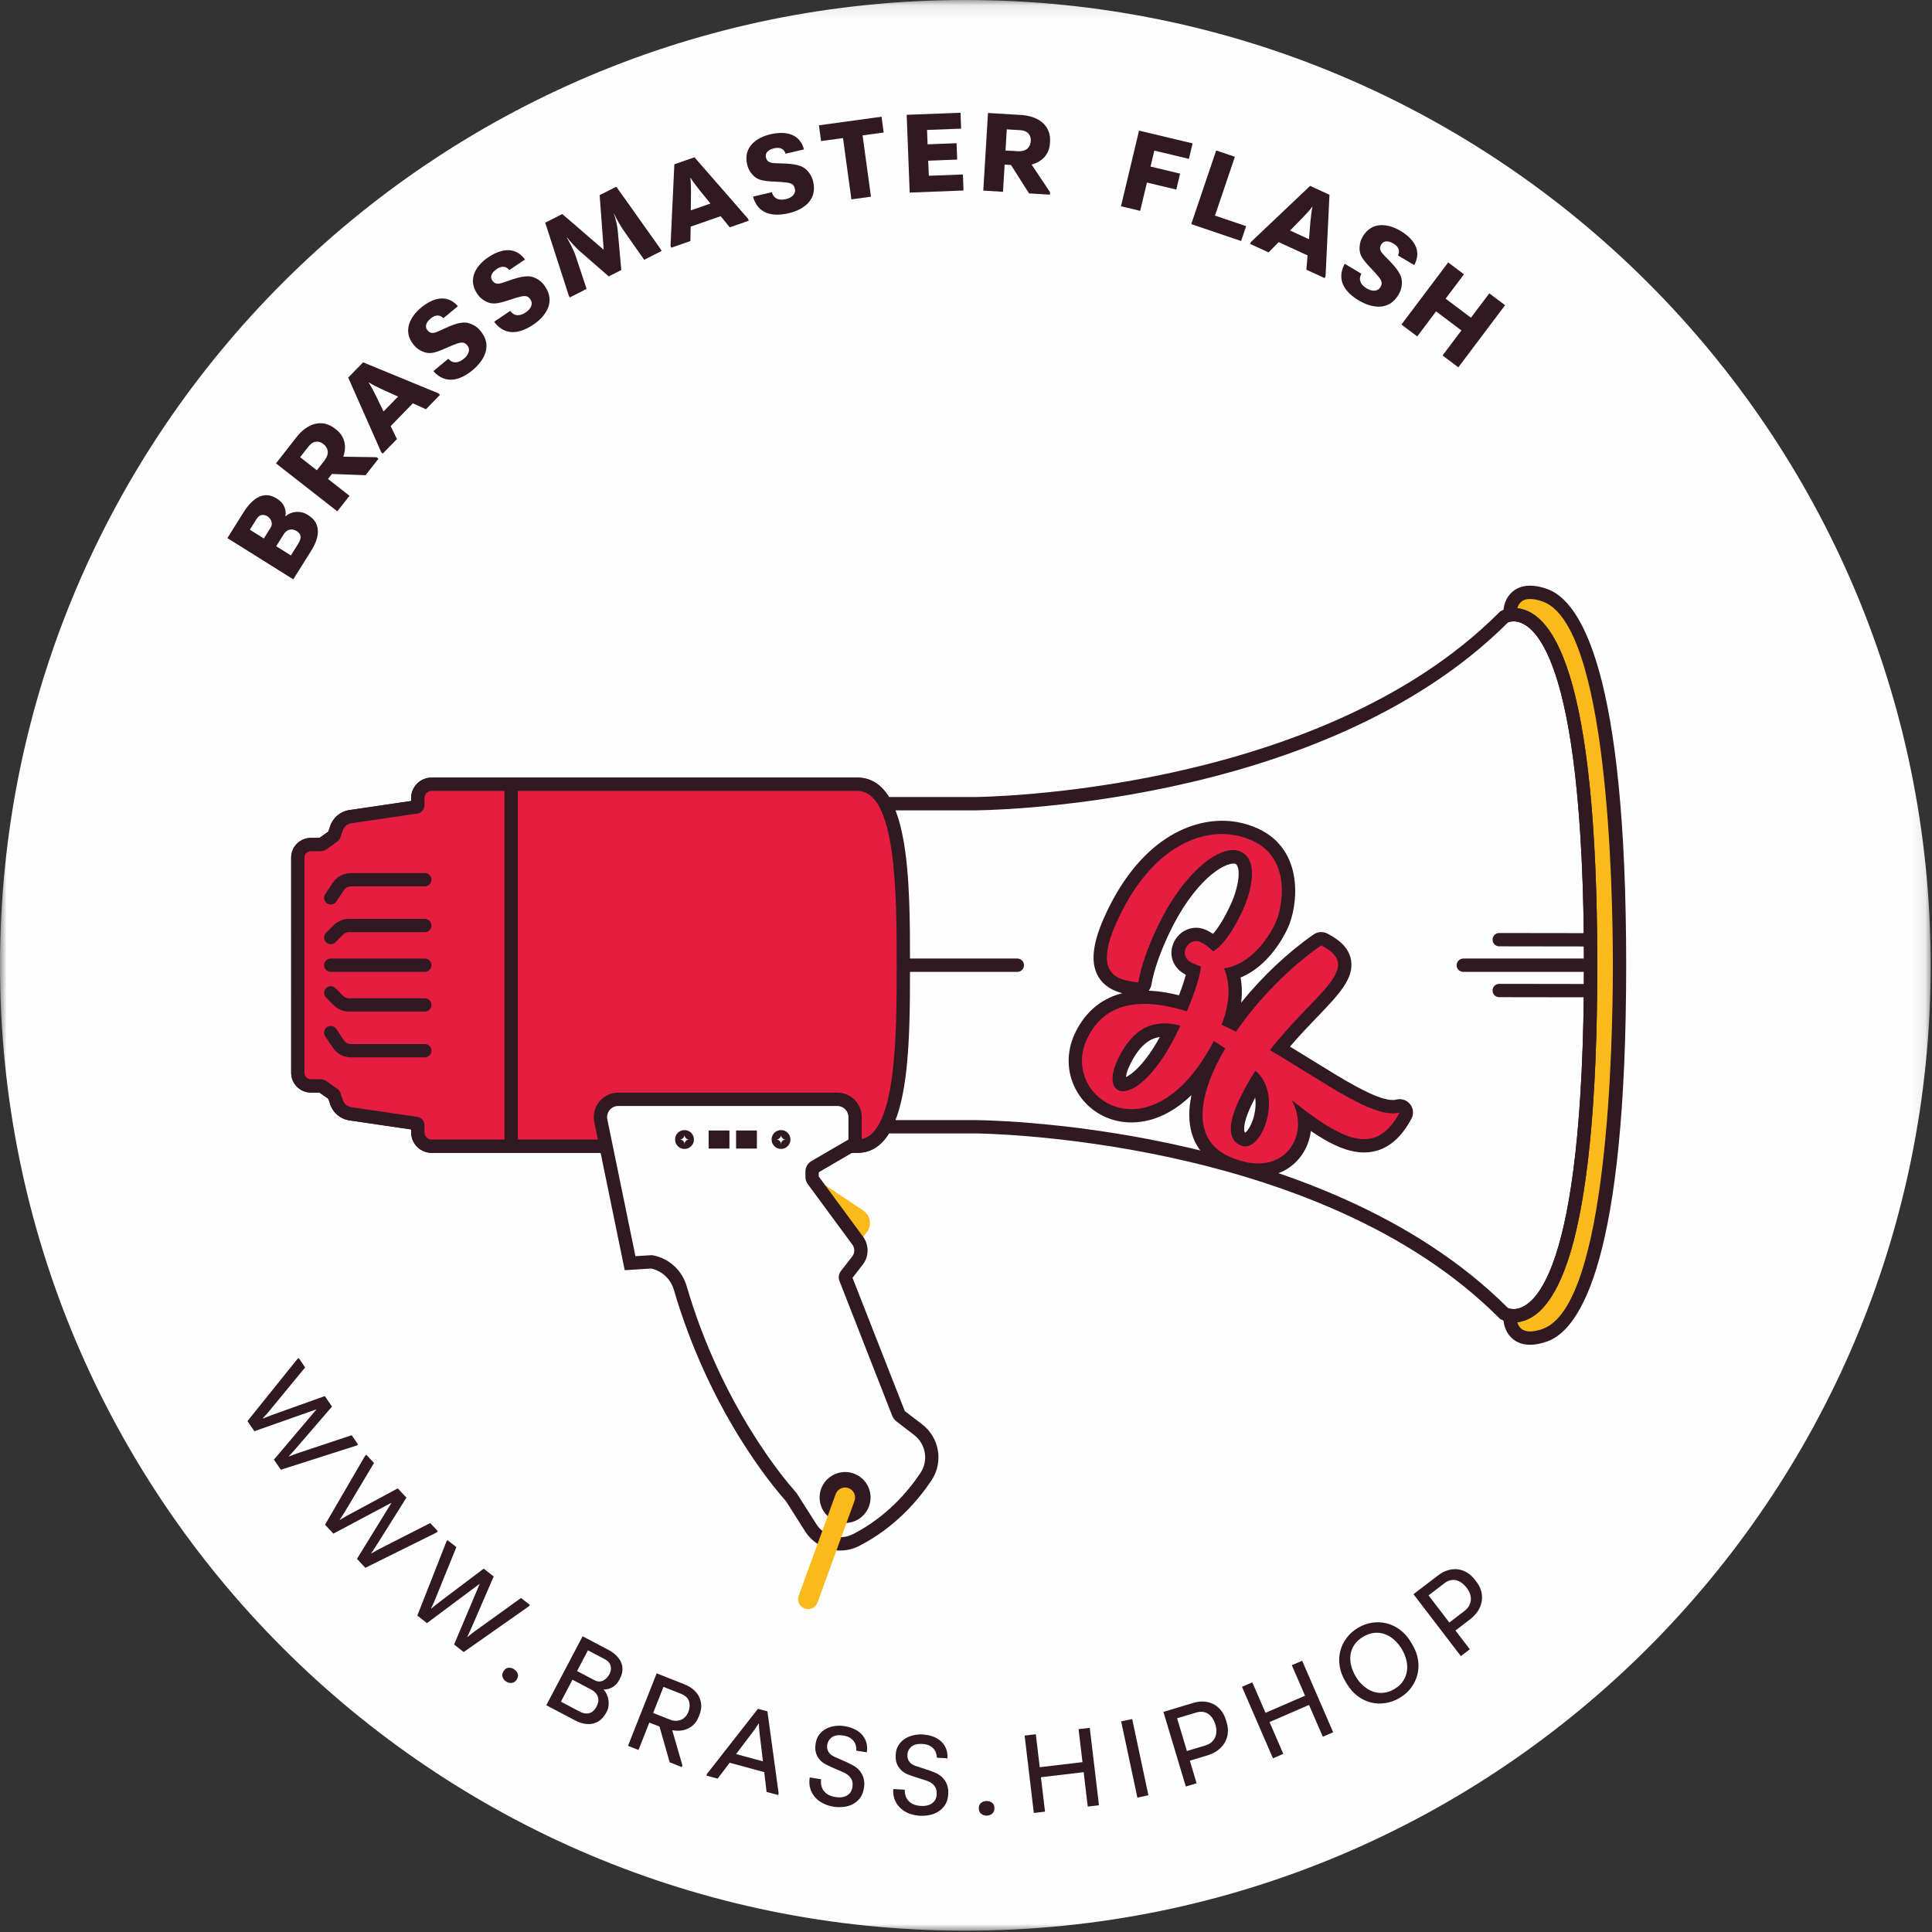 
<svg width="145px" height="145px" viewBox="0 0 145 145" version="1.1" xmlns="http://www.w3.org/2000/svg" xmlns:xlink="http://www.w3.org/1999/xlink">
    <rect x="0" y="0" width="145" height="145" fill="#333333" stroke="none"/>
    <!-- Generator: Sketch 51.2 (57519) - http://www.bohemiancoding.com/sketch -->
    <desc>Created with Sketch.</desc>
    <defs>
        <polygon id="path-1" points="0.001 0.099 144.901 0.099 144.901 145 0.001 145"></polygon>
        <polygon id="path-3" points="0 145.901 144.901 145.901 144.901 1 0 1"></polygon>
    </defs>
    <g id="Page-1" stroke="none" stroke-width="1" fill="none" fill-rule="evenodd">
        <g id="Group-75" transform="translate(0, -1)">
            <g id="Group-3" transform="translate(0, 0.901)">
                <mask id="mask-2" fill="white">
                    <use xlink:href="#path-1"></use>
                </mask>
                <g id="Clip-2"></g>
                <path d="M144.901,72.549 C144.901,112.564 112.463,145 72.451,145 C32.438,145 0.001,112.564 0.001,72.549 C0.001,32.535 32.438,0.099 72.451,0.099 C112.463,0.099 144.901,32.535 144.901,72.549" id="Fill-1" fill="#FEFEFE" mask="url(#mask-2)"></path>
            </g>
            <path d="M114.839,101.427 C114.033,101.427 113.658,100.987 113.485,100.616 C113.319,100.261 113.315,99.916 113.356,99.733 C113.428,99.742 113.508,99.749 113.596,99.749 C115.756,99.748 119.379,96.33 119.379,73.441 C119.379,50.551 115.756,47.133 113.596,47.133 C113.5,47.133 113.412,47.14 113.335,47.152 C113.315,46.988 113.314,46.632 113.485,46.265 C113.658,45.895 114.033,45.455 114.839,45.455 C115.174,45.455 115.555,45.531 115.971,45.683 C118.054,46.441 121.547,51.055 121.547,73.441 C121.547,95.827 118.054,100.442 115.971,101.199 C115.555,101.351 115.174,101.427 114.839,101.427" id="Fill-4" fill="#FABA1C"></path>
            <path d="M114.839,44.955 C112.714,44.955 112.496,47.46 113.182,47.709 C113.182,47.709 113.338,47.633 113.596,47.633 C114.907,47.633 118.879,49.599 118.879,73.441 C118.879,97.282 114.907,99.249 113.596,99.249 C113.338,99.249 113.182,99.172 113.182,99.172 C112.496,99.422 112.715,101.927 114.839,101.927 C115.213,101.927 115.645,101.85 116.143,101.669 C118.633,100.763 122.048,95.457 122.048,73.441 C122.048,51.425 118.633,46.12 116.143,45.213 C115.646,45.033 115.213,44.955 114.839,44.955 M114.839,45.955 C115.116,45.955 115.44,46.021 115.801,46.153 C120.67,47.925 121.048,67.488 121.048,73.441 C121.048,79.395 120.67,98.957 115.8,100.729 C115.44,100.861 115.116,100.927 114.839,100.927 C114.473,100.927 114.211,100.811 114.036,100.572 C113.958,100.463 113.907,100.345 113.876,100.235 C116.68,99.931 119.879,94.883 119.879,73.441 C119.879,51.999 116.68,46.952 113.876,46.648 C113.906,46.538 113.957,46.419 114.036,46.311 C114.21,46.071 114.473,45.955 114.839,45.955" id="Fill-6" fill="#311922"></path>
            <path d="M113.597,46.633 C113.152,46.633 112.848,46.759 112.739,46.814 L112.592,46.887 L112.475,47.003 C98.856,60.622 73.401,60.818 73.146,60.818 L66.722,60.818 C65.976,59.63 65.046,59.36 64.356,59.36 L32.393,59.36 C31.982,59.36 31.597,59.52 31.306,59.81 C31.016,60.101 30.856,60.487 30.856,60.897 L30.856,61.116 L26.219,61.799 C25.547,61.898 24.996,62.36 24.781,63.004 L24.645,63.41 L23.979,63.884 L23.332,63.884 C22.517,63.884 21.853,64.548 21.853,65.362 L21.854,73.442 L21.853,81.52 C21.854,82.336 22.517,82.999 23.332,82.999 L23.979,82.999 L24.645,83.472 L24.781,83.879 C24.995,84.523 25.547,84.985 26.219,85.085 L30.856,85.766 L30.856,85.986 C30.856,86.834 31.546,87.523 32.392,87.523 L63.677,87.523 L64.356,87.523 C65.044,87.523 65.973,87.254 66.718,86.065 L73.147,86.065 C73.401,86.065 98.856,86.26 112.475,99.881 L112.592,99.997 L112.739,100.069 C112.849,100.124 113.152,100.25 113.597,100.25 C114.752,100.25 116.399,99.444 117.678,95.603 C119.139,91.219 119.879,83.763 119.879,73.442 C119.879,51.284 116.463,46.633 113.597,46.633 M113.597,47.633 C114.908,47.633 118.879,49.601 118.879,73.442 C118.879,97.284 114.908,99.25 113.597,99.25 C113.338,99.25 113.182,99.174 113.182,99.174 C99.101,85.091 73.147,85.065 73.147,85.065 L66.125,85.065 L66.125,85.061 C65.704,85.968 65.134,86.523 64.356,86.523 L63.677,86.523 L32.392,86.523 C32.097,86.523 31.856,86.283 31.856,85.986 L31.856,85.436 C31.856,85.13 31.632,84.87 31.329,84.826 L26.365,84.094 C26.069,84.051 25.824,83.845 25.729,83.562 L25.555,83.04 C25.514,82.915 25.432,82.805 25.325,82.728 L24.488,82.134 C24.364,82.047 24.216,81.999 24.065,81.999 L23.332,81.999 C23.068,81.999 22.853,81.785 22.853,81.52 L22.854,73.442 L22.853,65.362 C22.853,65.098 23.068,64.884 23.332,64.884 L24.065,64.884 C24.216,64.884 24.364,64.837 24.488,64.749 L25.325,64.154 C25.432,64.077 25.514,63.968 25.555,63.843 L25.729,63.32 C25.824,63.037 26.069,62.832 26.365,62.788 L31.329,62.057 C31.632,62.013 31.856,61.753 31.856,61.447 L31.856,60.897 C31.856,60.6 32.097,60.36 32.393,60.36 L64.356,60.36 C65.134,60.36 65.706,60.911 66.126,61.818 L73.147,61.818 C73.147,61.818 99.101,61.792 113.183,47.71 C113.183,47.71 113.338,47.633 113.597,47.633" id="Fill-8" fill="#311922"></path>
            <path d="M59.408,93.054 C59.325,93.024 59.261,92.957 59.234,92.872 L58.415,90.232 C58.373,90.096 58.437,89.951 58.565,89.891 L60.342,89.058 C60.411,89.026 60.49,89.023 60.559,89.048 C60.581,89.056 60.601,89.066 60.619,89.078 L64.785,91.849 C65.046,92.023 65.226,92.3 65.276,92.61 C65.326,92.92 65.245,93.24 65.052,93.489 L64.197,94.588 C64.122,94.686 63.992,94.723 63.876,94.681 L59.408,93.054 Z" id="Fill-10" fill="#FABA1C"></path>
            <path d="M32.392,87.023 C31.821,87.023 31.356,86.558 31.356,85.986 L31.356,85.436 C31.356,85.377 31.314,85.329 31.257,85.321 L26.291,84.589 C25.807,84.518 25.41,84.185 25.254,83.72 L25.08,83.198 L24.198,82.542 C24.158,82.514 24.111,82.499 24.064,82.499 L23.331,82.499 C22.792,82.499 22.353,82.06 22.353,81.52 L22.353,65.362 C22.353,64.823 22.792,64.384 23.331,64.384 L24.064,64.384 C24.111,64.384 24.159,64.369 24.197,64.341 L25.035,63.746 L25.255,63.162 C25.409,62.698 25.807,62.365 26.291,62.294 L31.256,61.563 C31.313,61.554 31.356,61.504 31.356,61.447 L31.356,60.897 C31.356,60.325 31.821,59.86 32.392,59.86 L64.356,59.86 C67.797,59.86 67.797,67.71 67.797,73.441 C67.797,79.173 67.797,87.023 64.356,87.023 L32.392,87.023 Z" id="Fill-12" fill="#E51E41"></path>
            <path d="M64.356,59.36 L45.46,59.36 L32.392,59.36 C31.545,59.36 30.856,60.049 30.856,60.897 L30.856,61.116 L26.219,61.798 C25.546,61.898 24.995,62.36 24.78,63.004 L24.645,63.41 L23.979,63.884 L23.332,63.884 C22.517,63.884 21.853,64.547 21.853,65.362 L21.853,73.442 L21.853,81.52 C21.853,82.336 22.517,82.999 23.332,82.999 L23.979,82.999 L24.645,83.472 L24.78,83.879 C24.995,84.523 25.546,84.985 26.219,85.085 L30.856,85.766 L30.856,85.986 C30.856,86.834 31.545,87.523 32.392,87.523 L41.08,87.523 L45.892,87.523 L63.677,87.523 L64.356,87.523 C68.297,87.523 68.297,79.714 68.297,73.442 C68.297,67.168 68.297,59.36 64.356,59.36 M64.356,60.36 C67.297,60.36 67.297,68.241 67.297,73.442 C67.297,78.641 67.297,86.523 64.356,86.523 L63.677,86.523 L45.892,86.523 L41.08,86.523 L32.392,86.523 C32.096,86.523 31.856,86.283 31.856,85.986 L31.856,85.436 C31.856,85.13 31.631,84.87 31.329,84.826 L26.364,84.094 C26.069,84.051 25.823,83.845 25.729,83.562 L25.555,83.04 C25.513,82.915 25.432,82.805 25.324,82.729 L24.487,82.134 C24.364,82.047 24.216,81.999 24.064,81.999 L23.332,81.999 C23.067,81.999 22.853,81.785 22.853,81.52 L22.853,73.442 L22.853,65.362 C22.853,65.098 23.067,64.884 23.332,64.884 L24.064,64.884 C24.216,64.884 24.364,64.837 24.487,64.749 L25.324,64.154 C25.432,64.077 25.513,63.968 25.555,63.843 L25.729,63.32 C25.823,63.037 26.069,62.832 26.364,62.788 L31.329,62.057 C31.631,62.013 31.856,61.753 31.856,61.447 L31.856,60.897 C31.856,60.6 32.096,60.36 32.392,60.36 L45.46,60.36 L64.356,60.36" id="Fill-14" fill="#311922"></path>
            <polyline id="Stroke-16" stroke="#311922" stroke-linecap="square" stroke-linejoin="bevel" points="38.363 86.523 38.363 73.441 38.363 60.36"></polyline>
            <path d="M63.057,116.871 C62.154,116.871 61.327,116.415 60.843,115.653 L59.434,113.436 C59.394,113.373 59.35,113.314 59.3,113.26 C58.385,112.233 53.684,106.659 51.056,97.669 C50.762,96.662 49.948,95.912 48.933,95.709 L47.289,95.805 L45.091,85.112 C45.01,84.718 45.11,84.311 45.365,83.999 C45.62,83.684 45.998,83.505 46.402,83.505 L62.839,83.505 C63.577,83.505 64.177,84.106 64.177,84.844 L64.177,86.809 L61.141,88.579 C61.022,88.648 60.949,88.778 60.949,88.915 L60.949,89.337 C60.949,89.421 60.974,89.501 61.024,89.567 L64.375,94.118 C64.701,94.559 64.693,95.172 64.356,95.606 L63.508,96.695 C63.45,96.772 63.434,96.874 63.47,96.965 L67.419,107.055 C67.456,107.151 67.519,107.236 67.601,107.299 L68.904,108.294 C69.996,109.132 70.258,110.68 69.499,111.82 C68.545,113.254 66.859,115.246 64.252,116.582 C63.884,116.769 63.47,116.871 63.057,116.871" id="Fill-18" fill="#FEFEFE"></path>
            <path d="M62.839,83.005 L46.403,83.005 C45.847,83.005 45.328,83.251 44.977,83.682 C44.627,84.111 44.49,84.67 44.602,85.213 L46.712,95.48 L46.886,96.33 L47.755,96.276 L48.871,96.206 C49.688,96.383 50.339,96.994 50.577,97.809 C53.234,106.901 57.999,112.552 58.928,113.592 C58.959,113.627 58.987,113.664 59.013,113.704 L60.422,115.922 C60.998,116.829 61.983,117.37 63.057,117.37 C63.55,117.37 64.043,117.251 64.481,117.026 C67.183,115.641 68.928,113.58 69.916,112.096 C70.82,110.737 70.51,108.894 69.207,107.898 L67.906,106.901 L63.983,96.901 L64.751,95.913 C65.225,95.304 65.236,94.443 64.778,93.821 L61.449,89.3 L61.449,88.98 L64.18,87.386 L64.677,87.097 L64.677,86.523 L64.677,84.843 C64.677,83.829 63.852,83.005 62.839,83.005 M62.839,84.005 C63.301,84.005 63.676,84.38 63.676,84.843 L63.676,86.523 L60.889,88.148 C60.617,88.307 60.449,88.599 60.449,88.915 L60.449,89.336 C60.449,89.526 60.51,89.711 60.621,89.863 L63.972,94.414 C64.168,94.679 64.162,95.04 63.962,95.3 L63.114,96.389 C62.947,96.605 62.904,96.892 63.005,97.146 L66.954,107.237 C67.025,107.419 67.144,107.577 67.299,107.695 L68.6,108.692 C69.484,109.368 69.701,110.615 69.084,111.542 C68.16,112.93 66.534,114.85 64.025,116.136 C63.715,116.294 63.385,116.37 63.057,116.37 C62.352,116.37 61.667,116.019 61.266,115.386 L59.856,113.168 C59.803,113.082 59.742,113.002 59.673,112.926 C58.934,112.096 54.161,106.508 51.535,97.528 C51.193,96.352 50.233,95.458 49.032,95.218 C48.986,95.209 48.94,95.204 48.894,95.204 C48.879,95.204 48.864,95.205 48.849,95.206 L47.691,95.278 L45.581,85.012 C45.474,84.492 45.871,84.005 46.403,84.005 L62.839,84.005" id="Fill-20" fill="#311922"></path>
            <path d="M65.338,113.391 C65.338,114.448 64.483,115.304 63.425,115.304 C62.37,115.304 61.513,114.448 61.513,113.391 C61.513,112.334 62.37,111.478 63.425,111.478 C64.483,111.478 65.338,112.334 65.338,113.391" id="Fill-22" fill="#311922"></path>
            <path d="M51.373,86.876 C51.373,86.681 51.214,86.522 51.019,86.522 C51.214,86.522 51.373,86.363 51.373,86.168 C51.373,86.363 51.531,86.522 51.727,86.522 C51.531,86.522 51.373,86.681 51.373,86.876 M52.081,86.522 C52.081,86.131 51.764,85.814 51.373,85.814 C50.981,85.814 50.665,86.131 50.665,86.522 C50.665,86.913 50.981,87.23 51.373,87.23 C51.764,87.23 52.081,86.913 52.081,86.522" id="Fill-24" fill="#311922"></path>
            <path d="M58.617,86.876 C58.617,86.681 58.458,86.522 58.263,86.522 C58.458,86.522 58.617,86.363 58.617,86.168 C58.617,86.363 58.776,86.522 58.971,86.522 C58.776,86.522 58.617,86.681 58.617,86.876 M59.325,86.522 C59.325,86.131 59.008,85.814 58.617,85.814 C58.226,85.814 57.909,86.131 57.909,86.522 C57.909,86.913 58.226,87.23 58.617,87.23 C59.008,87.23 59.325,86.913 59.325,86.522" id="Fill-26" fill="#311922"></path>
            <mask id="mask-4" fill="white">
                <use xlink:href="#path-3"></use>
            </mask>
            <g id="Clip-29"></g>
            <polygon id="Fill-28" fill="#311922" mask="url(#mask-4)" points="53.184 87.202 56.806 87.202 56.806 85.844 53.184 85.844"></polygon>
            <path d="M54.995,85.843 L54.995,87.201" id="Stroke-30" stroke="#FEFEFE" stroke-width="0.5" stroke-linecap="round" mask="url(#mask-4)"></path>
            <path d="M63.425,113.391 L60.65,121.015" id="Stroke-31" stroke="#FABA1C" stroke-width="1.5" stroke-linecap="round" mask="url(#mask-4)"></path>
            <path d="M68.159,73.441 L76.352,73.441" id="Stroke-32" stroke="#311922" stroke-linecap="round" mask="url(#mask-4)"></path>
            <path d="M118.87,75.349 L112.52,75.34" id="Stroke-33" stroke="#311922" stroke-linecap="round" mask="url(#mask-4)"></path>
            <path d="M112.52,71.524 L118.87,71.533" id="Stroke-34" stroke="#311922" stroke-linecap="round" mask="url(#mask-4)"></path>
            <path d="M109.824,73.441 L118.879,73.441" id="Stroke-35" stroke="#311922" stroke-linecap="round" mask="url(#mask-4)"></path>
            <polyline id="Stroke-36" stroke="#311922" stroke-linecap="round" mask="url(#mask-4)" points="31.881 73.441 25.729 73.441 24.824 73.441"></polyline>
            <path d="M31.881,70.46 L26.202,70.46 C25.9,70.46 25.609,70.581 25.395,70.794 L24.824,71.365" id="Stroke-37" stroke="#311922" stroke-linecap="round" mask="url(#mask-4)"></path>
            <path d="M31.881,67.026 L26.34,67.026 C25.959,67.026 25.602,67.217 25.39,67.535 L24.824,68.384" id="Stroke-38" stroke="#311922" stroke-linecap="round" mask="url(#mask-4)"></path>
            <path d="M31.881,76.422 L26.202,76.422 C25.9,76.422 25.609,76.302 25.395,76.088 L24.824,75.517" id="Stroke-39" stroke="#311922" stroke-linecap="round" mask="url(#mask-4)"></path>
            <path d="M31.881,79.857 L26.34,79.857 C25.959,79.857 25.602,79.666 25.39,79.348 L24.824,78.499" id="Stroke-40" stroke="#311922" stroke-linecap="round" mask="url(#mask-4)"></path>
            <path d="M92.696,65.825 C91.863,65.678 89.562,67.156 87.691,71.168 C87.029,72.589 86.599,73.845 86.415,74.901 C86.385,75.073 86.313,75.227 86.212,75.354 C86.636,75.369 87.091,75.418 87.575,75.504 C87.868,75.556 88.172,75.62 88.484,75.699 C88.735,75.048 88.896,74.544 88.999,74.156 C88.126,73.716 87.728,72.841 88.007,71.957 C88.29,71.057 89.18,70.498 90.077,70.656 C90.233,70.684 90.386,70.733 90.533,70.801 C90.704,70.881 90.874,70.978 91.04,71.09 C91.384,70.696 91.836,70.028 92.361,68.9 C92.609,68.37 92.894,67.545 92.953,66.823 C92.979,66.506 92.981,65.956 92.701,65.825 C92.699,65.825 92.698,65.825 92.696,65.825 M87.048,78.828 C86.303,78.936 85.491,79.445 84.767,80.997 C84.59,81.377 84.523,81.658 84.503,81.838 C84.942,81.635 85.918,80.881 87.048,78.828 M94.204,83.367 C94.095,83.58 93.99,83.793 93.89,84.006 C93.785,84.233 93.464,84.921 93.39,85.499 C93.347,85.837 93.4,85.96 93.457,86.015 C93.637,85.878 93.997,85.381 94.162,84.551 C94.234,84.188 94.26,83.769 94.204,83.367 M93.499,89.237 C92.934,89.137 92.347,88.947 91.753,88.669 C90.605,88.135 89.815,87.256 89.467,86.13 C89.178,85.2 89.209,84.188 89.423,83.186 C87.188,85.366 85.065,85.345 84.066,85.169 C82.615,84.913 81.396,84.023 80.72,82.725 C80.053,81.445 80.032,79.937 80.66,78.59 C81.236,77.355 82.295,76.03 84.23,75.541 C83.665,75.396 82.823,75.058 82.374,74.195 C81.822,73.136 82.025,71.659 83.009,69.547 C85.737,63.698 89.877,62.173 92.842,62.696 C93.396,62.793 93.936,62.963 94.444,63.2 C97.937,64.828 97.414,69.02 96.639,70.682 C96.307,71.394 95.17,73.516 93.108,74.366 C93.205,74.902 93.24,75.532 93.15,76.249 C94.749,74.276 96.664,72.467 98.59,71.133 C98.809,70.98 99.077,70.924 99.333,70.97 C99.428,70.986 99.521,71.017 99.61,71.061 C100.676,71.6 101.26,72.252 101.397,73.054 C101.634,74.442 100.472,75.65 98.866,77.321 C98.226,77.987 97.522,78.719 96.817,79.55 C97.427,79.919 98.024,80.288 98.601,80.646 C100.801,82.008 102.878,83.295 104.177,83.525 C104.425,83.568 104.633,83.569 104.78,83.528 C104.927,83.488 105.078,83.482 105.222,83.507 C105.456,83.548 105.674,83.673 105.829,83.867 C106.079,84.178 106.119,84.61 105.93,84.963 C104.887,86.915 103.452,87.744 101.663,87.429 C101.206,87.349 100.719,87.189 100.216,86.954 C99.616,86.675 98.995,86.3 98.382,85.884 C98.3,86.542 98.067,87.17 97.683,87.709 C96.775,88.989 95.25,89.545 93.499,89.237" id="Fill-41" fill="#311922" mask="url(#mask-4)"></path>
            <path d="M93.097,86.961 C91.793,86.353 92.574,84.461 92.984,83.583 C93.354,82.789 93.769,82.054 94.209,81.371 C94.26,81.411 94.31,81.451 94.361,81.491 C96.29,83.318 94.651,87.686 93.097,86.961 M83.86,80.575 C85.055,78.014 86.715,77.47 88.592,77.979 C88.574,78.018 88.557,78.056 88.538,78.095 C85.605,84.386 82.403,83.701 83.86,80.575 M95.311,79.818 C98.665,75.489 102.451,73.618 99.159,71.954 C96.808,73.583 94.459,75.974 92.764,78.428 C92.5,78.295 92.234,78.166 91.967,78.041 C91.869,77.996 91.772,77.951 91.676,77.907 C92.391,76.141 92.298,74.724 91.872,73.68 C93.934,73.363 95.243,71.31 95.732,70.259 C96.208,69.238 97.026,65.507 94.021,64.106 C91.016,62.705 86.68,64.042 83.915,69.969 C81.986,74.107 83.746,74.546 85.43,74.73 C85.594,73.788 85.974,72.483 86.785,70.745 C88.826,66.369 91.694,64.253 93.124,64.919 C94.554,65.586 93.847,68.078 93.267,69.322 C92.772,70.385 91.982,71.821 91.053,72.407 C90.743,72.082 90.411,71.847 90.111,71.708 C89.19,71.278 88.31,72.732 89.488,73.281 C89.711,73.385 89.929,73.469 90.141,73.535 C90.049,74.301 89.706,75.412 89.072,76.901 C84.61,75.518 82.55,76.901 81.566,79.012 C79.543,83.35 86.397,88.154 91.098,79.133 C91.382,79.307 91.668,79.492 91.955,79.689 C89.92,83.132 89.391,86.465 92.175,87.763 C96.286,89.68 98.438,86.243 96.942,83.567 C98.252,84.604 99.508,85.521 100.638,86.048 C102.875,87.091 104.138,86.194 105.048,84.491 C103.139,85.024 99.512,82.272 95.311,79.818" id="Fill-42" fill="#E51E41" mask="url(#mask-4)"></path>
            <path d="M20.73,41.995 L21.833,42.686 L22.381,41.811 C22.719,41.27 22.526,41.022 22.251,40.85 C22.069,40.736 21.611,40.587 21.283,41.112 L20.73,41.995 Z M18.752,40.756 L19.802,41.413 L20.302,40.615 C20.545,40.226 20.277,39.878 20.063,39.745 C19.82,39.592 19.485,39.584 19.262,39.941 L18.752,40.756 Z M21.438,39.748 C21.846,39.368 22.546,39.298 23.071,39.627 L23.147,39.674 C24.091,40.266 24.027,41.264 23.355,42.337 L22.01,44.481 L17.066,41.384 L18.272,39.459 C18.934,38.402 19.794,37.807 20.738,38.398 L20.813,38.445 C21.3,38.75 21.511,39.243 21.423,39.738 L21.438,39.748 Z" id="Fill-43" fill="#311922" mask="url(#mask-4)"></path>
            <path d="M22.526,35.313 L23.779,36.293 L24.335,35.585 C24.776,35.019 24.609,34.591 24.262,34.319 C23.979,34.098 23.546,34.01 23.141,34.527 L22.526,35.313 Z M25.238,33.246 C25.869,33.738 26.044,34.492 25.762,35.276 L28.264,35.315 L28.406,35.427 L27.436,36.666 L24.909,36.571 L24.615,36.946 L26.23,38.209 L25.316,39.377 L20.714,35.778 L22.264,33.795 C23.022,32.825 24.141,32.388 25.125,33.157 L25.238,33.246 Z" id="Fill-44" fill="#311922" mask="url(#mask-4)"></path>
            <path d="M27.671,29.718 C27.852,29.995 28.055,30.38 28.209,30.695 L28.785,31.882 L29.875,30.763 L28.674,30.219 C28.355,30.072 27.965,29.879 27.683,29.706 L27.671,29.718 Z M30.986,31.27 L29.32,32.98 L29.79,33.952 L28.724,35.046 L28.608,34.932 L26.134,29.338 L27.253,28.194 L32.907,30.521 L33.023,30.634 L31.971,31.715 L30.986,31.27 Z" id="Fill-45" fill="#311922" mask="url(#mask-4)"></path>
            <path d="M31.043,26.873 C30.201,25.856 30.782,24.769 31.598,24.093 C32.469,23.372 33.48,23.071 34.289,23.893 L34.363,23.983 L33.277,24.882 C33.044,24.644 32.72,24.575 32.326,24.901 C31.937,25.222 31.881,25.549 32.083,25.791 C32.329,26.088 32.598,26.005 32.971,25.836 C33.53,25.582 34.342,25.155 34.949,25.212 C35.291,25.244 35.737,25.445 36.019,25.785 L36.076,25.853 C36.969,26.932 36.347,28.054 35.476,28.775 C34.528,29.56 33.495,29.833 32.609,28.947 L32.529,28.85 L33.642,27.927 C34.001,28.318 34.415,28.255 34.829,27.911 C35.217,27.591 35.293,27.189 35.081,26.933 C34.881,26.692 34.702,26.63 34.198,26.825 C33.546,27.051 32.746,27.549 32.14,27.493 C31.798,27.46 31.358,27.253 31.1,26.942 L31.043,26.873 Z" id="Fill-46" fill="#311922" mask="url(#mask-4)"></path>
            <path d="M35.806,23.031 C35.068,21.937 35.752,20.911 36.63,20.319 C37.57,19.685 38.605,19.486 39.329,20.383 L39.395,20.48 L38.226,21.269 C38.017,21.008 37.701,20.908 37.276,21.194 C36.86,21.476 36.77,21.795 36.947,22.055 C37.163,22.376 37.44,22.32 37.827,22.188 C38.41,21.99 39.259,21.644 39.858,21.76 C40.194,21.825 40.619,22.07 40.865,22.435 L40.916,22.51 C41.7,23.671 40.971,24.726 40.033,25.36 C39.013,26.048 37.957,26.218 37.162,25.249 L37.091,25.144 L38.29,24.335 C38.609,24.76 39.028,24.737 39.474,24.435 C39.891,24.155 40.006,23.762 39.82,23.487 C39.644,23.226 39.472,23.147 38.952,23.293 C38.281,23.453 37.435,23.871 36.837,23.756 C36.5,23.69 36.082,23.441 35.856,23.106 L35.806,23.031 Z" id="Fill-47" fill="#311922" mask="url(#mask-4)"></path>
            <path d="M46.63,21.265 L45.684,21.744 L43.486,19.826 C43.301,19.678 42.781,19.105 42.559,18.826 L42.542,18.834 C42.74,19.166 43.053,19.784 43.175,20.125 L44.026,22.683 L42.76,23.323 L42.687,23.18 L40.919,17.712 L42.2,17.064 L45.289,19.729 L45.306,19.721 L45.005,15.645 L46.255,15.012 L49.581,19.694 L49.653,19.837 L48.346,20.498 L46.754,18.224 C46.542,17.907 46.239,17.387 46.093,17.038 L46.077,17.046 C46.208,17.404 46.343,18.009 46.364,18.329 L46.63,21.265 Z" id="Fill-48" fill="#311922" mask="url(#mask-4)"></path>
            <path d="M51.815,14.356 C51.853,14.685 51.862,15.12 51.861,15.472 L51.844,16.789 L53.319,16.276 L52.489,15.253 C52.269,14.978 52.005,14.632 51.833,14.351 L51.815,14.356 Z M54.087,17.225 L51.833,18.01 L51.818,19.089 L50.377,19.591 L50.324,19.438 L50.611,13.331 L52.12,12.805 L56.141,17.413 L56.193,17.566 L54.77,18.062 L54.087,17.225 Z" id="Fill-49" fill="#311922" mask="url(#mask-4)"></path>
            <path d="M56.072,13.323 C55.771,12.037 56.776,11.323 57.807,11.081 C58.909,10.823 59.948,11.004 60.306,12.101 L60.334,12.215 L58.96,12.536 C58.859,12.219 58.598,12.012 58.099,12.129 C57.61,12.244 57.413,12.511 57.485,12.816 C57.574,13.193 57.852,13.239 58.261,13.253 C58.875,13.276 59.793,13.255 60.31,13.576 C60.602,13.757 60.912,14.136 61.013,14.565 L61.033,14.653 C61.352,16.017 60.296,16.744 59.194,17.002 C57.995,17.282 56.948,17.066 56.55,15.877 L56.522,15.755 L57.93,15.425 C58.077,15.935 58.476,16.063 59.001,15.94 C59.491,15.825 59.737,15.5 59.661,15.177 C59.589,14.87 59.457,14.736 58.92,14.686 C58.235,14.597 57.295,14.687 56.778,14.366 C56.486,14.185 56.185,13.804 56.093,13.41 L56.072,13.323 Z" id="Fill-50" fill="#311922" mask="url(#mask-4)"></path>
            <polygon id="Fill-51" fill="#311922" mask="url(#mask-4)" points="61.462 10.404 66.16 9.761 66.322 10.944 64.738 11.161 65.367 15.762 63.899 15.963 63.269 11.362 61.623 11.587"></polygon>
            <polygon id="Fill-52" fill="#311922" mask="url(#mask-4)" points="72.089 9.461 72.135 10.655 69.575 10.753 69.618 11.832 71.791 11.747 71.839 12.978 69.665 13.061 69.709 14.192 72.268 14.094 72.314 15.297 68.274 15.454 68.048 9.617"></polygon>
            <path d="M75.561,10.708 L75.464,12.294 L76.361,12.349 C77.078,12.393 77.334,12.012 77.362,11.572 C77.383,11.214 77.21,10.808 76.555,10.768 L75.561,10.708 Z M78.798,11.768 C78.75,12.566 78.229,13.137 77.424,13.349 L78.811,15.431 L78.799,15.61 L77.231,15.515 L75.876,13.381 L75.4,13.352 L75.276,15.395 L73.797,15.306 L74.151,9.479 L76.662,9.632 C77.889,9.707 78.882,10.379 78.808,11.625 L78.798,11.768 Z" id="Fill-53" fill="#311922" mask="url(#mask-4)"></path>
            <polygon id="Fill-54" fill="#311922" mask="url(#mask-4)" points="89.507 11.762 89.229 12.924 86.634 12.304 86.349 13.501 88.568 14.031 88.282 15.228 86.08 14.702 85.572 16.824 84.131 16.48 85.488 10.803"></polygon>
            <polygon id="Fill-55" fill="#311922" mask="url(#mask-4)" points="91.277 12.292 92.68 12.768 91.186 17.182 93.525 17.974 93.147 19.088 89.405 17.82"></polygon>
            <path d="M98.484,16.525 C98.283,16.789 97.989,17.108 97.744,17.361 L96.82,18.301 L98.24,18.952 L98.349,17.639 C98.381,17.288 98.431,16.857 98.5,16.532 L98.484,16.525 Z M98.136,20.169 L95.965,19.173 L95.208,19.942 L93.82,19.306 L93.888,19.159 L98.326,14.951 L99.779,15.618 L99.486,21.726 L99.419,21.873 L98.047,21.244 L98.136,20.169 Z" id="Fill-56" fill="#311922" mask="url(#mask-4)"></path>
            <path d="M102.291,18.735 C102.967,17.599 104.187,17.78 105.098,18.321 C106.073,18.9 106.696,19.751 106.194,20.791 L106.134,20.892 L104.92,20.172 C105.067,19.871 105.022,19.542 104.582,19.28 C104.149,19.023 103.823,19.08 103.662,19.35 C103.464,19.683 103.634,19.908 103.918,20.203 C104.345,20.646 105.022,21.267 105.173,21.858 C105.258,22.191 105.219,22.68 104.994,23.059 L104.948,23.136 C104.231,24.341 102.965,24.133 101.991,23.555 C100.932,22.926 100.327,22.044 100.865,20.91 L100.929,20.801 L102.173,21.541 C101.925,22.01 102.124,22.379 102.588,22.654 C103.021,22.912 103.425,22.848 103.594,22.562 C103.755,22.292 103.752,22.102 103.399,21.693 C102.967,21.154 102.228,20.569 102.077,19.978 C101.992,19.645 102.039,19.16 102.246,18.813 L102.291,18.735 Z" id="Fill-57" fill="#311922" mask="url(#mask-4)"></path>
            <polygon id="Fill-58" fill="#311922" mask="url(#mask-4)" points="105.181 25.358 108.69 20.695 109.874 21.586 108.496 23.415 110.398 24.845 111.775 23.016 112.959 23.906 109.45 28.569 108.267 27.679 109.681 25.799 107.78 24.369 106.366 26.249"></polygon>
            <path d="M24.918,106.565 L22.22,109.695 C22.192,109.728 22.152,109.773 22.1,109.831 C22.049,109.888 21.996,109.946 21.942,110.005 C21.888,110.064 21.837,110.121 21.791,110.174 C21.745,110.229 21.705,110.27 21.674,110.298 L21.684,110.314 C21.726,110.299 21.778,110.279 21.844,110.252 C21.909,110.225 21.98,110.197 22.054,110.169 C22.129,110.139 22.203,110.112 22.276,110.086 C22.35,110.062 22.407,110.042 22.449,110.029 L26.396,108.716 L26.874,109.414 L26.763,109.491 L21.079,111.307 L20.559,110.55 L23.735,106.797 L23.725,106.783 L19.092,108.414 L18.572,107.657 L22.311,103.004 L22.422,102.929 L22.901,103.627 L20.259,106.837 C20.231,106.871 20.191,106.919 20.142,106.977 C20.092,107.038 20.04,107.097 19.986,107.156 C19.932,107.215 19.881,107.272 19.834,107.325 C19.788,107.379 19.749,107.42 19.718,107.45 L19.728,107.464 C19.769,107.45 19.823,107.43 19.888,107.403 C19.954,107.377 20.023,107.348 20.098,107.319 C20.172,107.29 20.246,107.261 20.318,107.234 C20.39,107.206 20.446,107.185 20.488,107.171 L24.378,105.778 L24.918,106.565 Z" id="Fill-59" fill="#311922" mask="url(#mask-4)"></path>
            <path d="M30.503,113.401 L28.305,116.899 C28.282,116.937 28.25,116.988 28.207,117.052 C28.165,117.117 28.122,117.182 28.076,117.249 C28.032,117.314 27.989,117.379 27.953,117.439 C27.913,117.5 27.883,117.547 27.855,117.579 L27.867,117.591 C27.905,117.571 27.956,117.545 28.017,117.508 C28.078,117.471 28.142,117.433 28.212,117.393 C28.28,117.353 28.351,117.315 28.419,117.279 C28.488,117.244 28.543,117.215 28.581,117.196 L32.286,115.307 L32.864,115.925 L32.767,116.017 L27.418,118.667 L26.791,117.995 L29.369,113.81 L29.358,113.796 L25.02,116.102 L24.393,115.431 L27.393,110.273 L27.491,110.18 L28.07,110.797 L25.938,114.369 C25.916,114.407 25.884,114.459 25.843,114.524 C25.802,114.591 25.761,114.659 25.715,114.724 C25.672,114.792 25.63,114.855 25.591,114.915 C25.553,114.974 25.521,115.022 25.494,115.054 L25.506,115.068 C25.546,115.048 25.596,115.02 25.655,114.984 C25.716,114.947 25.782,114.909 25.851,114.869 C25.921,114.829 25.988,114.79 26.055,114.752 C26.122,114.714 26.175,114.685 26.215,114.664 L29.852,112.705 L30.503,113.401 Z" id="Fill-60" fill="#311922" mask="url(#mask-4)"></path>
            <path d="M37.053,119.317 L35.41,123.11 C35.394,123.15 35.37,123.206 35.337,123.275 C35.305,123.345 35.272,123.418 35.238,123.489 C35.203,123.561 35.172,123.63 35.144,123.696 C35.115,123.76 35.091,123.812 35.07,123.849 L35.084,123.86 C35.118,123.834 35.164,123.799 35.219,123.754 C35.272,123.71 35.331,123.661 35.393,123.612 C35.456,123.562 35.518,123.513 35.581,123.467 C35.644,123.421 35.693,123.385 35.729,123.36 L39.105,120.931 L39.769,121.454 L39.686,121.56 L34.802,124.99 L34.08,124.422 L35.994,119.892 L35.98,119.881 L32.043,122.819 L31.321,122.253 L33.504,116.698 L33.587,116.591 L34.252,117.114 L32.687,120.966 C32.67,121.007 32.647,121.063 32.617,121.136 C32.588,121.209 32.555,121.28 32.522,121.353 C32.488,121.425 32.456,121.494 32.428,121.559 C32.399,121.625 32.374,121.675 32.353,121.713 L32.367,121.724 C32.402,121.698 32.448,121.662 32.502,121.618 C32.556,121.572 32.615,121.525 32.677,121.474 C32.74,121.425 32.801,121.376 32.862,121.328 C32.922,121.28 32.97,121.244 33.005,121.217 L36.303,118.728 L37.053,119.317 Z" id="Fill-61" fill="#311922" mask="url(#mask-4)"></path>
            <path d="M38.772,127.065 C38.681,127.207 38.561,127.287 38.414,127.306 C38.266,127.325 38.124,127.291 37.987,127.203 C37.851,127.116 37.76,127.001 37.717,126.859 C37.672,126.716 37.696,126.575 37.787,126.434 L37.801,126.411 C37.896,126.264 38.014,126.183 38.159,126.169 C38.303,126.155 38.444,126.192 38.581,126.279 C38.717,126.368 38.809,126.48 38.855,126.616 C38.903,126.753 38.879,126.895 38.786,127.042 L38.772,127.065 Z" id="Fill-62" fill="#311922" mask="url(#mask-4)"></path>
            <path d="M44.127,124.86 L43.31,126.414 L44.615,127.101 C44.748,127.171 44.871,127.204 44.985,127.199 C45.1,127.196 45.205,127.168 45.299,127.115 C45.394,127.064 45.48,126.996 45.556,126.91 C45.631,126.824 45.694,126.734 45.744,126.638 C45.783,126.563 45.814,126.48 45.836,126.386 C45.858,126.294 45.861,126.195 45.844,126.09 C45.828,125.986 45.783,125.885 45.71,125.786 C45.637,125.687 45.526,125.597 45.377,125.519 L44.127,124.86 Z M42.965,127.066 L42.097,128.714 L43.482,129.445 C43.669,129.543 43.831,129.594 43.971,129.599 C44.11,129.606 44.231,129.585 44.334,129.538 C44.437,129.49 44.524,129.423 44.596,129.339 C44.668,129.255 44.727,129.168 44.774,129.077 C44.816,128.998 44.853,128.903 44.883,128.794 C44.914,128.685 44.919,128.572 44.898,128.456 C44.878,128.34 44.827,128.225 44.745,128.11 C44.663,127.996 44.534,127.893 44.359,127.8 L42.965,127.066 Z M45.309,127.813 C45.396,127.906 45.47,128.018 45.533,128.149 C45.596,128.281 45.639,128.421 45.663,128.569 C45.687,128.717 45.689,128.87 45.671,129.026 C45.653,129.182 45.606,129.332 45.531,129.476 L45.506,129.524 C45.38,129.761 45.23,129.951 45.055,130.089 C44.881,130.229 44.69,130.319 44.484,130.364 C44.277,130.407 44.061,130.406 43.834,130.362 C43.607,130.317 43.379,130.234 43.15,130.113 L41.001,128.981 L43.727,123.805 L45.638,124.812 C45.861,124.928 46.055,125.065 46.221,125.22 C46.387,125.376 46.513,125.547 46.599,125.73 C46.685,125.915 46.724,126.113 46.717,126.327 C46.71,126.54 46.643,126.766 46.517,127.004 L46.492,127.052 C46.353,127.318 46.179,127.509 45.971,127.627 C45.763,127.746 45.545,127.801 45.317,127.798 L45.309,127.813 Z" id="Fill-63" fill="#311922" mask="url(#mask-4)"></path>
            <path d="M50.257,130.05 C50.43,130.119 50.591,130.153 50.74,130.15 C50.89,130.148 51.024,130.118 51.143,130.062 C51.262,130.007 51.365,129.927 51.453,129.826 C51.541,129.726 51.611,129.612 51.662,129.484 C51.77,129.21 51.788,128.948 51.716,128.697 C51.645,128.446 51.436,128.252 51.09,128.114 L49.793,127.603 L49.019,129.562 L50.257,130.05 Z M47.132,132.028 L49.284,126.588 L51.377,127.415 C51.622,127.513 51.837,127.638 52.021,127.791 C52.205,127.946 52.35,128.119 52.453,128.316 C52.556,128.512 52.614,128.726 52.628,128.96 C52.642,129.196 52.597,129.443 52.494,129.706 L52.437,129.848 C52.351,130.066 52.239,130.247 52.101,130.393 C51.963,130.537 51.807,130.653 51.632,130.735 C51.457,130.817 51.27,130.866 51.069,130.885 C50.869,130.903 50.663,130.892 50.452,130.855 L51.216,133.498 L51.167,133.623 L50.263,133.266 L49.495,130.581 L48.734,130.281 L47.92,132.339 L47.132,132.028 Z" id="Fill-64" fill="#311922" mask="url(#mask-4)"></path>
            <path d="M56.938,130.354 L56.846,130.488 L56.736,130.654 C56.703,130.707 56.671,130.755 56.64,130.8 C56.61,130.845 56.585,130.876 56.567,130.897 L55.245,132.646 L57.26,133.193 L56.998,130.995 C56.999,130.971 56.995,130.931 56.988,130.875 C56.981,130.821 56.975,130.761 56.971,130.699 C56.966,130.635 56.963,130.573 56.961,130.509 C56.959,130.448 56.957,130.396 56.956,130.358 L56.938,130.354 Z M57.358,134.002 L54.761,133.298 L53.859,134.49 L53.025,134.263 L53.061,134.132 L56.884,129.249 L57.596,129.441 L58.438,135.591 L58.403,135.72 L57.534,135.486 L57.358,134.002 Z" id="Fill-65" fill="#311922" mask="url(#mask-4)"></path>
            <path d="M61.225,131.813 C61.265,131.565 61.354,131.35 61.495,131.172 C61.635,130.994 61.804,130.851 62.003,130.746 C62.202,130.641 62.421,130.573 62.66,130.541 C62.898,130.507 63.136,130.51 63.373,130.547 C63.641,130.589 63.885,130.663 64.109,130.767 C64.332,130.872 64.519,131.005 64.671,131.166 C64.821,131.326 64.933,131.513 65.006,131.728 C65.078,131.943 65.097,132.181 65.062,132.443 L65.051,132.513 L64.268,132.391 C64.276,132.265 64.266,132.14 64.236,132.017 C64.206,131.894 64.153,131.781 64.075,131.677 C63.997,131.575 63.894,131.485 63.766,131.411 C63.639,131.335 63.483,131.284 63.299,131.254 C62.926,131.197 62.64,131.238 62.441,131.379 C62.242,131.522 62.126,131.706 62.09,131.93 C62.07,132.061 62.07,132.173 62.092,132.268 C62.114,132.362 62.159,132.459 62.229,132.553 C62.314,132.67 62.458,132.775 62.663,132.868 C62.867,132.961 63.088,133.058 63.328,133.159 C63.567,133.26 63.802,133.375 64.035,133.502 C64.267,133.629 64.452,133.792 64.591,133.991 C64.705,134.148 64.785,134.328 64.83,134.53 C64.874,134.731 64.882,134.926 64.851,135.116 L64.837,135.204 C64.788,135.518 64.683,135.774 64.525,135.971 C64.368,136.168 64.181,136.32 63.967,136.425 C63.753,136.532 63.522,136.595 63.276,136.617 C63.03,136.639 62.794,136.633 62.569,136.597 C62.284,136.552 62.022,136.47 61.783,136.35 C61.544,136.232 61.343,136.081 61.18,135.896 C61.018,135.712 60.898,135.501 60.82,135.261 C60.742,135.022 60.723,134.758 60.762,134.473 L60.772,134.402 L61.626,134.537 C61.582,134.894 61.654,135.191 61.842,135.427 C62.029,135.663 62.318,135.811 62.71,135.873 C63.048,135.926 63.331,135.888 63.561,135.76 C63.791,135.632 63.929,135.42 63.976,135.125 C64.019,134.845 63.974,134.614 63.839,134.428 C63.729,134.271 63.568,134.143 63.352,134.042 C63.138,133.942 62.912,133.842 62.675,133.745 C62.438,133.647 62.209,133.541 61.988,133.426 C61.765,133.313 61.589,133.167 61.459,132.989 C61.344,132.831 61.266,132.666 61.223,132.496 C61.18,132.325 61.176,132.127 61.211,131.902 L61.225,131.813 Z" id="Fill-66" fill="#311922" mask="url(#mask-4)"></path>
            <path d="M67.228,132.651 C67.242,132.4 67.31,132.178 67.432,131.986 C67.553,131.795 67.708,131.636 67.895,131.511 C68.082,131.386 68.292,131.296 68.527,131.24 C68.762,131.183 68.999,131.161 69.238,131.174 C69.508,131.189 69.759,131.237 69.992,131.319 C70.225,131.402 70.424,131.514 70.591,131.659 C70.757,131.802 70.887,131.979 70.981,132.183 C71.075,132.391 71.118,132.626 71.109,132.889 L71.106,132.963 L70.315,132.919 C70.31,132.792 70.286,132.669 70.244,132.55 C70.203,132.43 70.138,132.323 70.05,132.228 C69.962,132.134 69.851,132.055 69.716,131.994 C69.581,131.932 69.42,131.896 69.235,131.886 C68.858,131.866 68.578,131.935 68.394,132.097 C68.211,132.257 68.114,132.454 68.101,132.681 C68.094,132.813 68.106,132.923 68.137,133.016 C68.168,133.108 68.223,133.198 68.303,133.287 C68.399,133.393 68.553,133.483 68.766,133.555 C68.978,133.627 69.208,133.701 69.457,133.778 C69.705,133.855 69.951,133.945 70.195,134.048 C70.438,134.151 70.639,134.295 70.797,134.477 C70.928,134.623 71.025,134.794 71.09,134.989 C71.154,135.185 71.181,135.379 71.17,135.571 L71.166,135.66 C71.148,135.977 71.07,136.242 70.933,136.454 C70.795,136.666 70.625,136.836 70.423,136.963 C70.221,137.089 69.998,137.176 69.755,137.223 C69.512,137.27 69.277,137.288 69.049,137.275 C68.762,137.26 68.493,137.204 68.243,137.109 C67.992,137.014 67.777,136.883 67.597,136.718 C67.416,136.552 67.276,136.354 67.174,136.123 C67.073,135.892 67.026,135.632 67.037,135.345 L67.041,135.272 L67.903,135.32 C67.895,135.679 67.997,135.968 68.208,136.184 C68.418,136.399 68.721,136.518 69.116,136.539 C69.458,136.558 69.736,136.493 69.952,136.341 C70.167,136.191 70.284,135.966 70.3,135.667 C70.315,135.385 70.246,135.16 70.093,134.988 C69.969,134.843 69.795,134.732 69.571,134.653 C69.347,134.575 69.112,134.499 68.867,134.426 C68.622,134.353 68.382,134.27 68.15,134.179 C67.918,134.089 67.728,133.962 67.581,133.797 C67.45,133.652 67.355,133.497 67.295,133.331 C67.235,133.165 67.211,132.968 67.224,132.742 L67.228,132.651 Z" id="Fill-67" fill="#311922" mask="url(#mask-4)"></path>
            <path d="M74.632,136.711 C74.636,136.88 74.582,137.014 74.471,137.112 C74.359,137.211 74.222,137.261 74.06,137.266 C73.899,137.27 73.759,137.225 73.643,137.132 C73.527,137.039 73.467,136.908 73.462,136.74 L73.462,136.713 C73.457,136.54 73.511,136.406 73.623,136.314 C73.735,136.221 73.872,136.172 74.033,136.168 C74.195,136.165 74.335,136.206 74.451,136.293 C74.567,136.38 74.628,136.512 74.632,136.685 L74.632,136.711 Z" id="Fill-68" fill="#311922" mask="url(#mask-4)"></path>
            <polygon id="Fill-69" fill="#311922" mask="url(#mask-4)" points="77.59 137.067 76.9 131.257 77.74 131.158 78.034 133.632 81.242 133.252 80.948 130.777 81.789 130.677 82.479 136.486 81.638 136.586 81.332 134.004 78.123 134.384 78.43 136.967"></polygon>
            <polygon id="Fill-70" fill="#311922" mask="url(#mask-4)" points="85.363 135.915 84.145 130.192 84.973 130.017 86.19 135.738"></polygon>
            <path d="M90.452,132.005 C90.647,131.946 90.805,131.863 90.927,131.755 C91.047,131.646 91.139,131.523 91.2,131.381 C91.261,131.241 91.292,131.089 91.294,130.93 C91.296,130.77 91.272,130.609 91.224,130.448 C91.174,130.281 91.107,130.129 91.022,129.992 C90.936,129.855 90.834,129.741 90.713,129.652 C90.592,129.563 90.453,129.507 90.295,129.483 C90.138,129.458 89.964,129.474 89.774,129.53 L88.343,129.96 L89.081,132.416 L90.452,132.005 Z M92.061,130.262 C92.151,130.561 92.179,130.842 92.146,131.107 C92.113,131.37 92.029,131.61 91.896,131.824 C91.764,132.039 91.588,132.226 91.369,132.383 C91.149,132.538 90.902,132.659 90.626,132.742 L89.299,133.141 L89.809,134.839 L88.998,135.082 L87.316,129.48 L89.565,128.804 C89.829,128.725 90.089,128.692 90.344,128.706 C90.599,128.72 90.835,128.781 91.052,128.888 C91.269,128.995 91.461,129.151 91.629,129.354 C91.796,129.558 91.925,129.808 92.015,130.107 L92.061,130.262 Z" id="Fill-71" fill="#311922" mask="url(#mask-4)"></path>
            <polygon id="Fill-72" fill="#311922" mask="url(#mask-4)" points="95.538 132.965 93.212 127.599 93.988 127.263 94.979 129.55 97.944 128.265 96.953 125.977 97.729 125.641 100.056 131.009 99.279 131.345 98.245 128.958 95.28 130.243 96.314 132.63"></polygon>
            <path d="M103.822,128.049 C104.097,128.026 104.375,127.931 104.653,127.764 C104.932,127.6 105.147,127.402 105.3,127.171 C105.453,126.941 105.55,126.693 105.591,126.427 C105.632,126.162 105.619,125.887 105.551,125.603 C105.484,125.319 105.369,125.042 105.21,124.774 C105.051,124.506 104.863,124.275 104.645,124.079 C104.428,123.883 104.195,123.739 103.944,123.648 C103.694,123.555 103.43,123.522 103.152,123.547 C102.874,123.572 102.593,123.671 102.309,123.839 C102.026,124.008 101.806,124.207 101.651,124.441 C101.496,124.672 101.398,124.92 101.36,125.184 C101.321,125.447 101.337,125.721 101.407,126.003 C101.477,126.286 101.593,126.562 101.752,126.83 C101.912,127.099 102.101,127.329 102.321,127.523 C102.541,127.716 102.777,127.859 103.03,127.949 C103.282,128.04 103.547,128.073 103.822,128.049 Z M106,124.43 C106.224,124.807 106.366,125.189 106.425,125.575 C106.484,125.963 106.468,126.332 106.378,126.686 C106.288,127.039 106.131,127.368 105.905,127.67 C105.68,127.971 105.394,128.225 105.049,128.429 C104.703,128.636 104.343,128.766 103.968,128.821 C103.592,128.877 103.228,128.861 102.874,128.771 C102.52,128.68 102.187,128.517 101.876,128.279 C101.564,128.043 101.296,127.736 101.072,127.359 L100.962,127.174 C100.738,126.797 100.598,126.414 100.542,126.026 C100.485,125.637 100.502,125.267 100.592,124.912 C100.681,124.559 100.839,124.232 101.065,123.93 C101.291,123.628 101.576,123.375 101.921,123.168 C102.262,122.967 102.619,122.838 102.991,122.784 C103.364,122.732 103.727,122.748 104.08,122.838 C104.435,122.929 104.768,123.091 105.083,123.326 C105.397,123.562 105.666,123.867 105.89,124.244 L106,124.43 Z" id="Fill-73" fill="#311922" mask="url(#mask-4)"></path>
            <path d="M109.912,121.903 C110.073,121.779 110.192,121.644 110.266,121.501 C110.341,121.356 110.383,121.208 110.391,121.055 C110.398,120.902 110.374,120.751 110.32,120.6 C110.264,120.449 110.186,120.306 110.083,120.173 C109.978,120.035 109.861,119.917 109.733,119.818 C109.605,119.72 109.469,119.65 109.324,119.61 C109.18,119.569 109.029,119.564 108.873,119.597 C108.717,119.631 108.56,119.707 108.403,119.827 L107.216,120.736 L108.775,122.773 L109.912,121.903 Z M110.801,119.704 C110.991,119.951 111.117,120.205 111.178,120.463 C111.241,120.721 111.247,120.975 111.199,121.223 C111.151,121.471 111.052,121.708 110.903,121.931 C110.753,122.156 110.564,122.355 110.335,122.531 L109.235,123.373 L110.312,124.781 L109.64,125.296 L106.085,120.648 L107.951,119.221 C108.17,119.052 108.401,118.931 108.645,118.855 C108.888,118.778 109.131,118.752 109.371,118.775 C109.613,118.799 109.847,118.877 110.076,119.007 C110.304,119.137 110.513,119.327 110.704,119.576 L110.801,119.704 Z" id="Fill-74" fill="#311922" mask="url(#mask-4)"></path>
        </g>
    </g>
</svg>